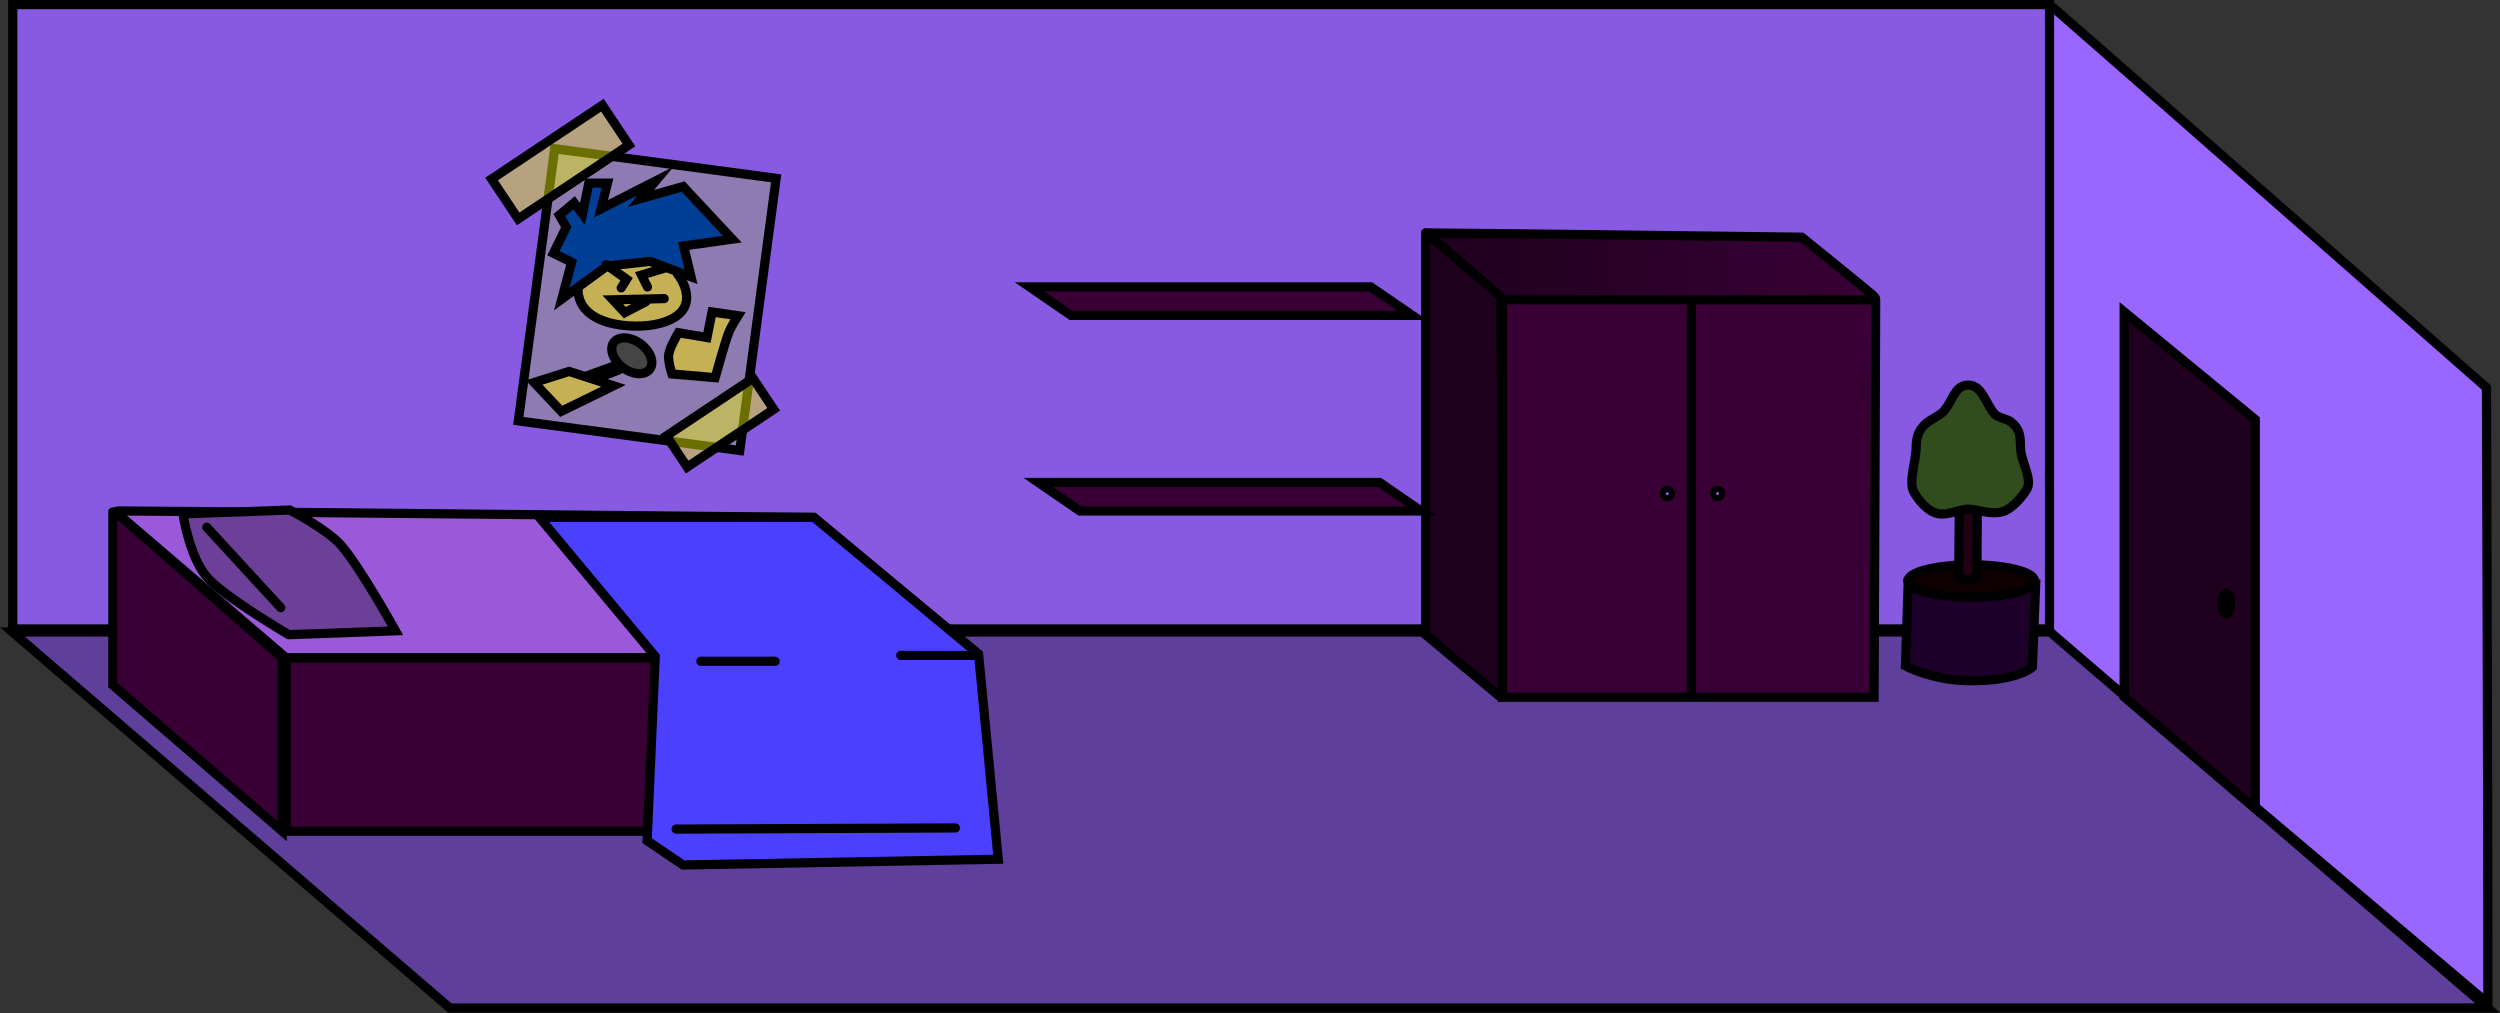 <svg version="1.1" xmlns="http://www.w3.org/2000/svg" xmlns:xlink="http://www.w3.org/1999/xlink" width="543.682" height="220.346" viewBox="0,0,543.682,220.346"><rect x="0" y="0" width="543.682" height="220.346" fill="#333333" stroke="none"/><defs><linearGradient x1="412.488" y1="25.602" x2="510.201" y2="25.602" gradientUnits="userSpaceOnUse" id="color-1"><stop offset="0" stop-color="#1d001c"/><stop offset="1" stop-color="#390036"/></linearGradient></defs><g transform="translate(-102.449,32.32)"><g data-paper-data="{&quot;isPaintingLayer&quot;:true}" fill-rule="nonzero" stroke="#000000" stroke-width="2" stroke-linejoin="miter" stroke-miterlimit="10" stroke-dasharray="" stroke-dashoffset="0" style="mix-blend-mode: normal"><path d="M547.719,104.95l-0.3,-135.386c0,0 0.779,-0.894 1.655,-0.14c6.995,6.02 94.116,82.563 94.116,82.563c0,0 0.3,96.302 0.3,119.046c0,7.452 0,14.839 0,14.839z" fill="#9966ff" stroke-linecap="butt"/><path d="" fill="#9966ff" stroke-linecap="butt"/><path d="M200.279,186.894l-95.132,-81.771h443.154l95.132,81.771z" fill="#5e3f9c" stroke-linecap="butt"/><path d="M105.219,104.46v-135.78h442.946v135.78z" fill="#885ae2" stroke-linecap="butt"/><path d="M126.994,116.692v-37.68c0,0 0.238,-0.251 1.249,0.621c4.376,3.772 35.584,31.132 35.584,31.132v37.68z" fill="#390036" stroke-linecap="butt"/><path d="M164.674,148.445v-37.68h150.296v37.68z" fill="#390036" stroke-linecap="butt"/><path d="M164.594,110.685l-35.81,-30.659c0,0 -1.942,-1.235 -0.424,-1.233c11.482,0.013 150.544,1.409 150.544,1.409c0,0 33.136,27.023 36.104,29.538c0.429,0.364 -0.118,0.945 -0.118,0.945z" fill="#9959d9" stroke-linecap="butt"/><path d="M412.494,105.724v-87.413c0,0 -0.009,-0.102 0.603,0.407c2.197,1.831 15.714,13.19 15.714,13.19c0,0 0.762,79.585 0.762,86.533c0,0.961 -0.762,0.879 -0.762,0.879z" fill="#1d001c" stroke-linecap="butt"/><path d="M429.2,119.322v-86.677h80.808c0,0 0.348,-0.701 0.348,0.476c0,7.583 -0.348,86.201 -0.348,86.201z" fill="#390036" stroke-linecap="butt"/><path d="M429.573,32.872l-15.841,-13.61c0,0 -1.917,-0.93 -0.991,-0.93c6.535,0 81.535,0.93 81.535,0.93c0,0 12.968,10.444 15.384,12.52c0.83,0.713 0.457,1.09 0.457,1.09z" fill="url(#color-1)" stroke-linecap="butt"/><path d="M470.257,33.327v85.332" fill="none" stroke-linecap="round"/><path d="M464.348,75.037c0,-0.384 0.311,-0.695 0.695,-0.695c0.384,0 0.695,0.311 0.695,0.695c0,0.384 -0.311,0.695 -0.695,0.695c-0.384,0 -0.695,-0.311 -0.695,-0.695z" fill="#9966ff" stroke-linecap="butt"/><path d="M475.291,75.001c0,-0.384 0.311,-0.695 0.695,-0.695c0.384,0 0.695,0.311 0.695,0.695c0,0.384 -0.311,0.695 -0.695,0.695c-0.384,0 -0.695,-0.311 -0.695,-0.695z" fill="#9966ff" stroke-linecap="butt"/><path d="M165.247,105.704c0,0 -13.966,-8.157 -17.789,-12.522c-3.848,-4.393 -5.226,-13.75 -5.226,-13.75l23.217,-0.839c0,0 8.133,4.194 11.102,7.583c4.24,4.84 11.913,18.689 11.913,18.689z" fill="#6c3f99" stroke-linecap="butt"/><path d="M163.494,99.828l-16.066,-17.479" fill="none" stroke-linecap="round"/><path d="M279.469,80.192l35.786,29.738l4.284,44.607l-68.548,1.26l-7.812,-5.292l1.764,-40.071l-25.202,-30.242z" fill="#4c40ff" stroke-linecap="round"/><path d="M249.48,147.985l60.736,-0.252" fill="none" stroke-linecap="round"/><path d="M335.378,36.276l-9.029,-6.208h74.21l9.029,6.208z" fill="#390036" stroke-linecap="butt"/><path d="M337.274,78.804l-9.029,-6.208h74.21l9.029,6.208z" fill="#390036" stroke-linecap="butt"/><path d="M215.168,59.215l7.913,-59.191l48.162,6.439l-7.913,59.191z" fill="#8d7bb1" stroke-linecap="butt"/><path d="M215.135,15.279l-5.778,-8.667l24.092,-16.061l5.778,8.667z" fill-opacity="0.435" fill="#f4ff00" stroke-linecap="butt"/><path d="M251.887,69.249l-4.514,-6.772l18.823,-12.549l4.514,6.772z" fill-opacity="0.435" fill="#f4ff00" stroke-linecap="butt"/><path d="M545.156,94.687l-0.723,18.077c0,0 -3.344,3.152 -14.101,2.948c-7.741,-0.147 -13.496,-3.189 -13.496,-3.189l0.603,-18.318z" fill="#1d0029" stroke-linecap="round"/><path d="M544.906,94.022c0,1.942 -6.167,3.517 -13.775,3.517c-7.608,0 -13.775,-1.575 -13.775,-3.517c0,-1.942 6.167,-3.517 13.775,-3.517c7.608,0 13.775,1.575 13.775,3.517z" fill="#0e0000" stroke-linecap="butt"/><path d="M532.503,67.451l-0.121,25.187c0,0 -1.08,1.183 -1.684,1.238c-0.705,0.064 -2.293,-0.876 -2.293,-0.876l0.241,-25.307c0,0 1.243,-1.057 1.92,-1.099c0.599,-0.037 1.937,0.858 1.937,0.858z" fill="#220013" stroke-linecap="round"/><path d="M541.851,64.911c0,3.191 2.827,7.063 1.269,9.373c-0.964,1.429 -2.974,4.028 -5.211,4.678c-2.588,0.752 -5.479,-0.561 -7.401,-0.561c-1.977,0 -4.443,1.449 -6.667,0.964c-2.21,-0.482 -4.181,-2.892 -5.194,-4.7c-1.199,-2.139 0.519,-6.99 0.519,-9.754c0,-2.283 0.647,-3.867 2.179,-5.177c1.063,-0.91 2.901,-1.618 3.799,-2.626c2.031,-2.278 2.352,-5.687 5.364,-5.687c3.015,0 3.742,4.084 5.774,6.367c0.58,0.652 2.721,1.053 3.384,1.56c1.836,1.405 2.185,2.724 2.185,5.563z" fill="#314d1e" stroke-linecap="butt"/><path d="M254.872,111.489h16.141" fill="none" stroke-linecap="round"/><path d="M298.342,110.205h16.875" fill="none" stroke-linecap="round"/><path d="M231,18.007c3.463,-2.125 7.084,-2.24 10.193,-1.844c3.431,0.437 7.847,2.191 9.524,4.355c1.677,2.164 -0.744,6.975 -0.744,6.975c0,0 6.046,7.794 -3.999,10.51c-5.556,1.502 -18.775,0.667 -17.764,-8.371c1.278,-11.426 -0.673,-9.5 2.79,-11.626z" fill="#c5b056" stroke-linecap="round"/><path d="M241.827,10.846l9.185,-2.604l10.68,11.44l-10.574,1.488l1.602,6.696l-8.865,-3.348l-9.399,1.023l-9.826,7.161l2.136,-7.999l-3.952,-1.953l2.777,-5.673l-1.495,-2.604l3.204,-2.697l1.816,2.418l1.388,-6.696h4.059l-1.388,5.58l11.855,-6.045z" fill="#003f96" stroke-linecap="round"/><path d="M242.932,33.268l-4.606,2.4l-2.595,-2.789l11.157,-0.259" fill="none" stroke-linecap="round"/><path d="M234.24,25.224l4.476,3.179l-1.168,1.881" fill="none" stroke-linecap="round"/><path d="M243.256,30.089l-1.297,-2.595l5.189,-1.557" fill="none" stroke-linecap="round"/><path d="M257.31,35.528l5.626,0.814c0,0 -1.541,2.397 -2.103,3.924c-0.914,2.482 -2.857,9.549 -2.857,9.549l-9.402,-0.814c0,0 -0.92,-2.851 -0.698,-4.264c0.245,-1.558 2.104,-4.694 2.104,-4.694l6.219,1.036z" fill="#c5b056" stroke-linecap="round"/><path d="M235.867,51.584l-11.364,5.548l-5.906,-6.263l7.606,-2.416z" fill="#c5b056" stroke-linecap="round"/><path d="M243.76,47.965c-1.063,1.427 -3.675,1.279 -5.835,-0.33c-2.16,-1.609 -3.049,-4.07 -1.987,-5.496c1.063,-1.427 3.675,-1.279 5.835,0.33c2.16,1.609 3.049,4.07 1.987,5.496z" fill="#454545" stroke-linecap="butt"/><path d="M230.051,49.437l6.621,-2.416" fill="none" stroke-linecap="round"/><path d="M237.12,48.094l-4.921,1.879" fill="none" stroke-linecap="round"/><g fill="#1f001e" stroke-linecap="butt"><path d="M564.397,119.237v-83.734l28.511,23.409v84.634z"/><path d="M586.903,96.88c1.376,1.45 0.373,5.179 -0.625,4.127c-1.376,-1.45 -0.373,-5.179 0.625,-4.127z"/></g></g></g></svg>
